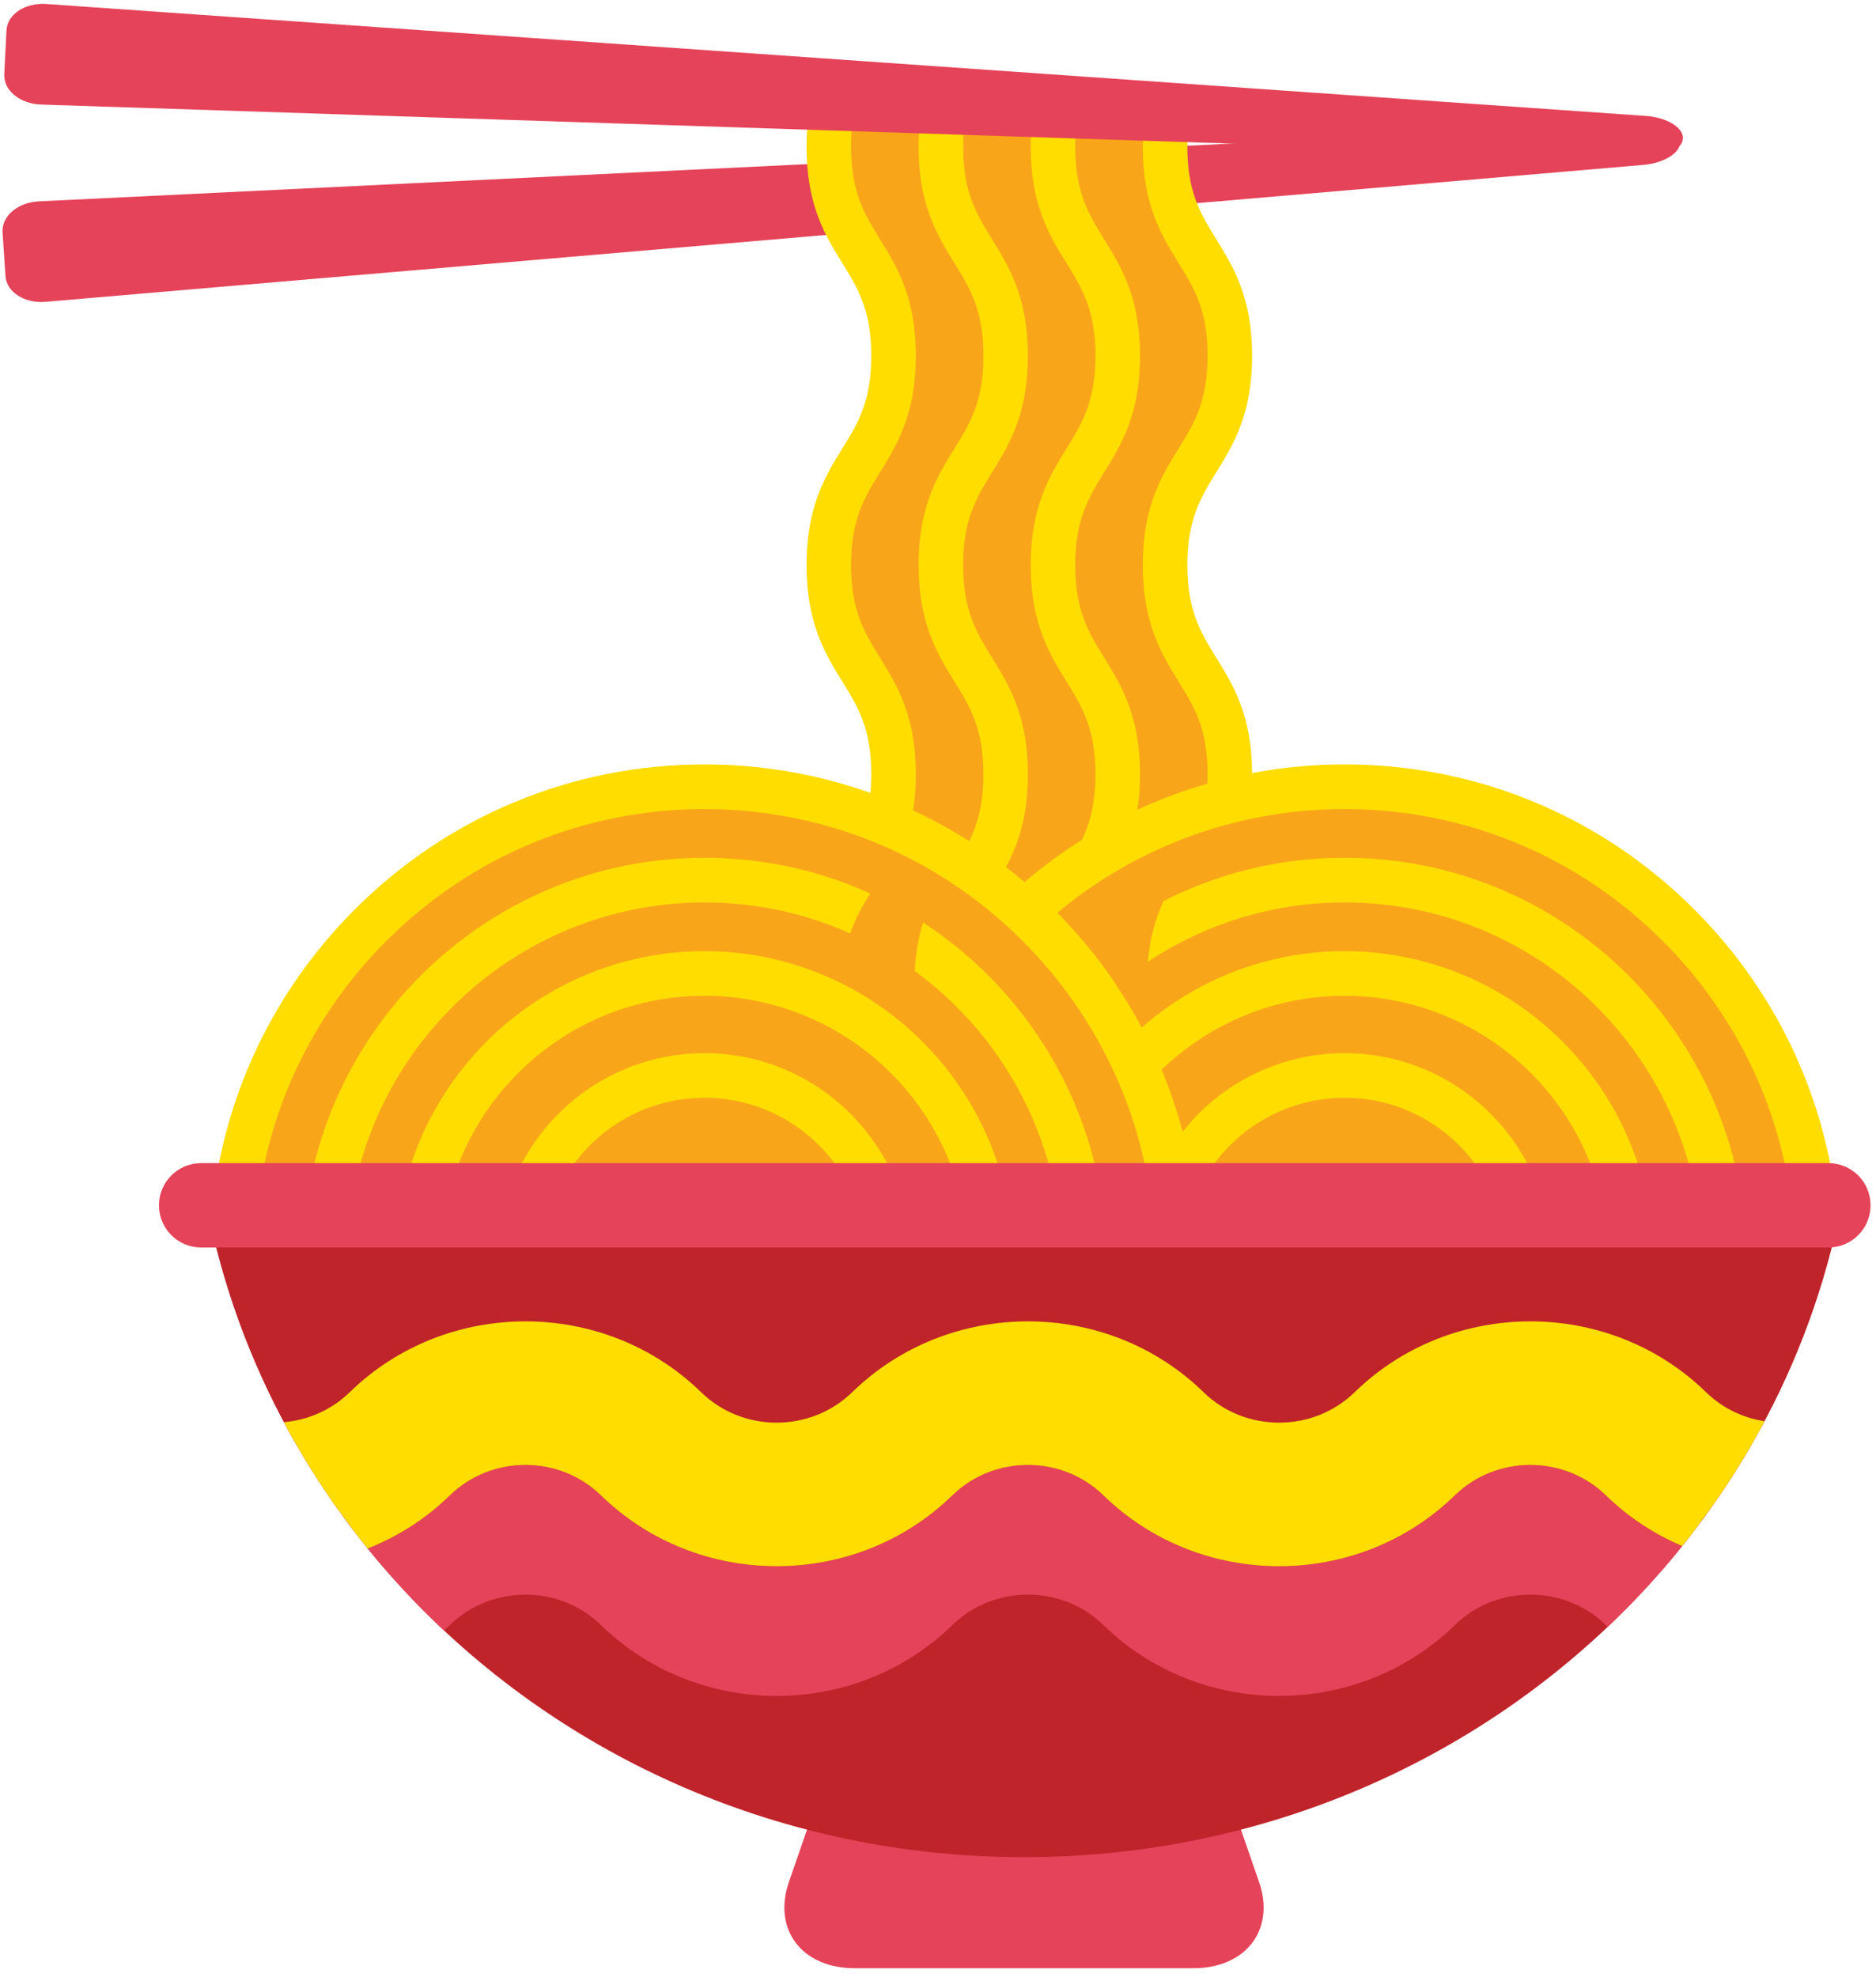 <?xml version="1.0" encoding="UTF-8"?>
<svg width="112px" height="118px" viewBox="0 0 112 118" version="1.1" xmlns="http://www.w3.org/2000/svg" xmlns:xlink="http://www.w3.org/1999/xlink">
    <!-- Generator: Sketch 51.3 (57544) - http://www.bohemiancoding.com/sketch -->
    <title>SL_SatisfyanyCraving</title>
    <desc>Created with Sketch.</desc>
    <defs></defs>
    <g id="Page-1" stroke="none" stroke-width="1" fill="none" fill-rule="evenodd">
        <g id="SL_valueprop_illos" transform="translate(-193, -770)">
            <g id="Group-6-Copy-4" transform="translate(95, 768)">
                <g id="Group-18" transform="translate(0, 2)">
                    <g id="SL_SatisfyanyCraving" transform="translate(98, 0)">
                        <g id="Group-37">
                            <g id="Group-36">
                                <path d="M100.3,8.462 C100.344,9.117 99.36,9.735 98.102,9.843 L2.72,18.016 C1.462,18.123 0.39,17.434 0.327,16.475 L0.153,13.865 C0.089,12.906 1.059,12.079 2.32,12.018 L97.938,7.387 C99.199,7.326 100.256,7.807 100.3,8.462" id="Fill-2" fill="#E54359"></path>
                                <path d="M69.337,7.259 C69.337,7.259 69.473,12.699 71.236,15.013 C73,17.325 75.172,19.774 73,23.447 C70.83,27.12 68.115,33.377 70.015,36.914 C71.915,40.451 74.765,42.084 73.272,46.165 C71.779,50.246 58.888,54.734 57.123,55.006 C55.359,55.279 52.917,47.66 52.646,46.572 C52.374,45.484 50.474,37.186 49.796,34.873 C49.117,32.561 50.474,29.024 51.56,26.848 C52.646,24.67 54.409,20.998 53.325,18.414 C52.238,15.828 50.61,12.564 50.203,10.387 C49.796,8.211 48.846,6.987 49.524,6.714 C50.203,6.442 69.337,7.259 69.337,7.259" id="Fill-4" fill="#F9A51A"></path>
                                <path d="M52.542,39.267 C53.544,40.882 54.677,42.709 54.677,46.213 C54.677,46.93 54.629,47.574 54.543,48.165 C54.401,49.182 54.144,50.031 53.834,50.769 C53.266,50.505 52.687,50.26 52.102,50.042 C51.859,49.948 51.615,49.861 51.369,49.776 C51.676,49.053 51.897,48.23 51.98,47.165 C52.002,46.867 52.015,46.55 52.015,46.213 C52.015,43.47 51.212,42.174 50.283,40.673 C49.282,39.058 48.153,37.228 48.153,33.727 C48.153,30.226 49.282,28.393 50.283,26.778 C51.212,25.279 52.015,23.981 52.015,21.239 C52.015,18.496 51.212,17.201 50.283,15.699 C49.846,14.989 49.38,14.241 48.995,13.326 C48.654,12.508 48.376,11.555 48.242,10.381 C48.183,9.881 48.153,9.34 48.153,8.751 C48.153,8.363 48.165,7.997 48.193,7.65 C48.278,6.49 48.5,5.536 48.79,4.713 L49.403,4.772 L51.55,4.982 C51.197,5.758 50.934,6.64 50.844,7.814 C50.823,8.108 50.811,8.418 50.811,8.751 C50.811,9.34 50.847,9.861 50.914,10.33 C51.081,11.503 51.436,12.365 51.876,13.168 C52.082,13.548 52.309,13.913 52.542,14.292 C53.544,15.908 54.677,17.738 54.677,21.239 C54.677,24.74 53.544,26.569 52.542,28.184 C51.615,29.689 50.811,30.984 50.811,33.727 C50.811,36.466 51.615,37.762 52.542,39.267" id="Fill-6" fill="#FFDD00"></path>
                                <path d="M59.235,39.267 C60.233,40.882 61.368,42.709 61.368,46.213 C61.368,48.672 60.81,50.305 60.131,51.62 C59.841,52.178 59.533,52.679 59.235,53.159 C59.073,53.421 58.915,53.677 58.767,53.932 C58.219,53.504 57.654,53.099 57.076,52.715 C56.91,52.606 56.746,52.5 56.58,52.395 C56.712,52.175 56.843,51.961 56.975,51.752 C57.32,51.197 57.644,50.671 57.92,50.09 C58.389,49.097 58.71,47.941 58.71,46.213 C58.71,43.47 57.908,42.174 56.975,40.673 C55.977,39.058 54.842,37.228 54.842,33.727 C54.842,30.226 55.977,28.393 56.975,26.778 C57.908,25.279 58.71,23.981 58.71,21.239 C58.71,18.496 57.908,17.201 56.975,15.699 C56.48,14.899 55.956,14.048 55.546,12.97 C55.258,12.2 55.031,11.315 54.915,10.251 C54.867,9.788 54.842,9.29 54.842,8.754 C54.842,8.515 54.846,8.288 54.857,8.067 C54.903,7.015 55.058,6.125 55.282,5.347 L57.987,5.61 C57.729,6.331 57.556,7.166 57.512,8.232 C57.505,8.4 57.503,8.572 57.503,8.754 C57.503,9.285 57.534,9.763 57.587,10.198 C57.723,11.266 58.012,12.08 58.382,12.814 C58.635,13.326 58.929,13.798 59.235,14.292 C60.233,15.908 61.368,17.738 61.368,21.239 C61.368,24.74 60.233,26.569 59.235,28.184 C58.306,29.689 57.503,30.984 57.503,33.727 C57.503,36.466 58.306,37.762 59.235,39.267" id="Fill-8" fill="#FFDD00"></path>
                                <path d="M65.447,69.856 C65.531,70.226 65.608,70.598 65.675,70.971 L65.398,70.971 C65.394,70.668 65.379,70.382 65.355,70.113 C65.207,68.464 64.716,67.404 64.109,66.377 C63.966,66.134 63.819,65.893 63.666,65.648 C63.262,64.994 62.835,64.304 62.469,63.481 C62.23,62.941 62.017,62.344 61.857,61.665 C62.172,62.121 62.469,62.589 62.75,63.066 C63.226,63.878 63.659,64.721 64.037,65.584 L64.15,65.848 C64.187,65.935 64.223,66.022 64.258,66.109 C64.759,67.329 65.156,68.58 65.447,69.856" id="Fill-10" fill="#FFDD00"></path>
                                <path d="M65.927,39.267 C66.926,40.882 68.061,42.709 68.061,46.213 C68.061,46.997 68.006,47.695 67.904,48.33 C67.66,49.89 67.157,51.038 66.607,52.023 C65.393,52.743 64.231,53.563 63.13,54.482 C63.207,54.559 63.283,54.637 63.358,54.717 C63.555,54.921 63.75,55.126 63.935,55.336 C64.142,55.561 64.339,55.785 64.532,56.014 C64.416,56.414 64.327,56.859 64.27,57.348 C64.221,57.759 64.193,58.205 64.193,58.7 C64.193,59.191 64.221,59.631 64.267,60.038 C64.231,59.985 64.193,59.932 64.157,59.877 C63.824,59.397 63.472,58.925 63.106,58.466 C62.651,57.89 62.167,57.336 61.661,56.797 C61.711,56.42 61.778,56.063 61.857,55.731 C61.871,55.676 61.884,55.625 61.897,55.573 L61.899,55.571 C62.06,54.931 62.268,54.366 62.499,53.855 C62.857,53.06 63.273,52.391 63.667,51.752 C64,51.21 64.321,50.697 64.591,50.132 C65.072,49.131 65.399,47.967 65.399,46.213 C65.399,43.47 64.597,42.174 63.667,40.673 C62.669,39.058 61.534,37.228 61.534,33.727 C61.534,30.226 62.669,28.393 63.667,26.778 C64.597,25.279 65.399,23.981 65.399,21.239 C65.399,18.496 64.597,17.201 63.667,15.699 C63.119,14.814 62.533,13.865 62.113,12.611 C61.871,11.896 61.689,11.081 61.598,10.121 C61.557,9.696 61.534,9.241 61.534,8.754 C61.534,8.663 61.534,8.572 61.535,8.485 C61.551,7.536 61.652,6.712 61.811,5.985 L64.483,6.246 C64.306,6.916 64.201,7.695 64.193,8.65 L64.193,8.754 C64.193,9.233 64.219,9.67 64.262,10.069 C64.372,11.029 64.605,11.785 64.905,12.459 C65.196,13.111 65.551,13.684 65.927,14.292 C66.926,15.908 68.061,17.738 68.061,21.239 C68.061,24.74 66.926,26.569 65.927,28.184 C64.998,29.689 64.193,30.984 64.193,33.727 C64.193,36.466 64.998,37.762 65.927,39.267" id="Fill-12" fill="#FFDD00"></path>
                                <path d="M72.942,39.792 C73.837,41.271 74.73,43.039 74.752,46.097 L74.752,46.213 C74.752,47.224 74.658,48.096 74.502,48.862 C74.176,48.929 73.853,49.002 73.534,49.082 C72.842,49.253 72.157,49.452 71.484,49.678 C71.811,48.877 72.035,47.949 72.082,46.707 C72.09,46.547 72.092,46.383 72.092,46.213 C72.092,43.47 71.288,42.174 70.36,40.673 C69.358,39.058 68.225,37.228 68.225,33.727 C68.225,30.226 69.358,28.393 70.36,26.778 C71.288,25.279 72.092,23.981 72.092,21.239 C72.092,18.496 71.288,17.201 70.36,15.699 C69.761,14.731 69.113,13.69 68.692,12.254 C68.496,11.594 68.349,10.848 68.276,9.992 C68.246,9.649 68.231,9.285 68.225,8.902 L68.225,8.754 C68.225,7.966 68.282,7.262 68.383,6.627 L70.594,6.844 L71.036,6.886 C70.941,7.43 70.888,8.043 70.888,8.754 C70.888,8.861 70.888,8.968 70.892,9.071 C70.897,9.38 70.916,9.67 70.944,9.941 C71.028,10.794 71.209,11.488 71.45,12.105 C71.763,12.907 72.177,13.578 72.619,14.292 C73.62,15.908 74.752,17.738 74.752,21.239 C74.752,24.74 73.62,26.569 72.619,28.184 C71.69,29.689 70.888,30.984 70.888,33.727 C70.888,35.427 71.196,36.573 71.651,37.553 C71.932,38.155 72.267,38.696 72.619,39.267 C72.727,39.44 72.835,39.614 72.942,39.792" id="Fill-14" fill="#FFDD00"></path>
                                <path d="M100.474,8.266 C100.439,8.922 99.39,9.42 98.128,9.378 L2.449,6.241 C1.187,6.2 0.206,5.389 0.255,4.429 L0.387,1.816 C0.436,0.856 1.497,0.151 2.756,0.238 L98.254,6.92 C99.513,7.008 100.506,7.61 100.474,8.266" id="Fill-16" fill="#E54359"></path>
                                <path d="M76.979,72.549 C87.444,72.954 97.805,73.439 108.289,73.156 C108.543,73.15 108.797,73.14 109.051,73.134 C107.446,58.577 95.142,47.252 80.193,47.252 C65.353,47.252 53.122,58.412 51.374,72.816 C59.909,72.625 68.447,72.218 76.979,72.549" id="Fill-18" fill="#F9A51A"></path>
                                <path d="M65.07,56.658 C65.517,57.211 65.941,57.777 66.343,58.353 C66.446,58.503 66.55,58.653 66.649,58.807 C67.246,58.307 67.872,57.842 68.524,57.41 C68.525,57.386 68.529,57.362 68.531,57.338 C68.536,57.272 68.543,57.209 68.548,57.146 C68.55,57.117 68.556,57.088 68.56,57.059 C68.56,57.047 68.562,57.032 68.565,57.02 C68.579,56.886 68.599,56.756 68.618,56.627 C68.639,56.489 68.661,56.353 68.688,56.218 C68.709,56.097 68.736,55.979 68.761,55.863 C68.8,55.695 68.839,55.535 68.882,55.379 C68.901,55.31 68.92,55.242 68.939,55.177 C68.957,55.116 68.976,55.055 68.995,54.997 C69.024,54.905 69.053,54.816 69.084,54.729 C69.109,54.658 69.133,54.588 69.16,54.521 C69.189,54.438 69.221,54.358 69.254,54.278 C69.273,54.224 69.295,54.171 69.319,54.12 C69.343,54.054 69.373,53.989 69.402,53.925 C69.423,53.877 69.446,53.829 69.467,53.78 C67.892,54.578 66.419,55.548 65.07,56.658 M65.07,56.658 C65.517,57.211 65.941,57.777 66.343,58.353 C66.446,58.503 66.55,58.653 66.649,58.807 C67.246,58.307 67.872,57.842 68.524,57.41 C68.525,57.386 68.529,57.362 68.531,57.338 C68.536,57.272 68.543,57.209 68.548,57.146 C68.55,57.117 68.556,57.088 68.56,57.059 C68.56,57.047 68.562,57.032 68.565,57.02 C68.579,56.886 68.599,56.756 68.618,56.627 C68.639,56.489 68.661,56.353 68.688,56.218 C68.709,56.097 68.736,55.979 68.761,55.863 C68.8,55.695 68.839,55.535 68.882,55.379 C68.901,55.31 68.92,55.242 68.939,55.177 C68.957,55.116 68.976,55.055 68.995,54.997 C69.024,54.905 69.053,54.816 69.084,54.729 C69.109,54.658 69.133,54.588 69.16,54.521 C69.189,54.438 69.221,54.358 69.254,54.278 C69.273,54.224 69.295,54.171 69.319,54.12 C69.343,54.054 69.373,53.989 69.402,53.925 C69.423,53.877 69.446,53.829 69.467,53.78 C67.892,54.578 66.419,55.548 65.07,56.658 M109.32,69.742 L109.299,69.616 C108.689,66.437 107.572,63.404 105.978,60.601 C105.543,59.842 105.066,59.085 104.558,58.353 C103.672,57.078 102.673,55.855 101.575,54.716 C101.442,54.578 101.309,54.44 101.173,54.304 C99.745,52.872 98.177,51.588 96.519,50.491 C91.71,47.308 86.093,45.626 80.276,45.626 C78.486,45.626 76.721,45.785 74.993,46.097 C74.091,46.258 73.201,46.46 72.323,46.707 C70.807,47.127 69.331,47.671 67.905,48.329 C66.764,48.855 65.657,49.457 64.59,50.131 C63.397,50.88 62.253,51.721 61.166,52.65 C60.553,53.175 59.953,53.725 59.376,54.304 C59.317,54.363 59.26,54.421 59.201,54.481 C59.85,55.017 60.477,55.589 61.074,56.191 L61.166,56.282 L61.258,56.191 C61.467,55.979 61.681,55.773 61.896,55.574 L61.899,55.572 C62.3,55.19 62.712,54.83 63.13,54.481 C64.23,53.564 65.393,52.743 66.608,52.022 C68.232,51.059 69.943,50.274 71.726,49.677 C72.71,49.348 73.719,49.075 74.743,48.863 C76.542,48.485 78.395,48.293 80.276,48.293 C85.571,48.293 90.681,49.823 95.049,52.716 C96.562,53.715 97.988,54.884 99.29,56.191 C99.417,56.316 99.544,56.447 99.665,56.571 C100.656,57.603 101.569,58.717 102.374,59.878 C102.839,60.545 103.274,61.234 103.666,61.926 C105.095,64.435 106.104,67.15 106.66,69.995 L106.683,70.12 C106.737,70.402 106.788,70.685 106.832,70.971 L109.523,70.971 C109.465,70.559 109.397,70.149 109.32,69.742 M65.07,56.658 C65.517,57.211 65.941,57.777 66.343,58.353 C66.446,58.503 66.55,58.653 66.649,58.807 C67.246,58.307 67.872,57.842 68.524,57.41 C68.525,57.386 68.529,57.362 68.531,57.338 C68.536,57.272 68.543,57.209 68.548,57.146 C68.55,57.117 68.556,57.088 68.56,57.059 C68.56,57.047 68.562,57.032 68.565,57.02 C68.579,56.886 68.599,56.756 68.618,56.627 C68.639,56.489 68.661,56.353 68.688,56.218 C68.709,56.097 68.736,55.979 68.761,55.863 C68.8,55.695 68.839,55.535 68.882,55.379 C68.901,55.31 68.92,55.242 68.939,55.177 C68.957,55.116 68.976,55.055 68.995,54.997 C69.024,54.905 69.053,54.816 69.084,54.729 C69.109,54.658 69.133,54.588 69.16,54.521 C69.189,54.438 69.221,54.358 69.254,54.278 C69.273,54.224 69.295,54.171 69.319,54.12 C69.343,54.054 69.373,53.989 69.402,53.925 C69.423,53.877 69.446,53.829 69.467,53.78 C67.892,54.578 66.419,55.548 65.07,56.658 M65.07,56.658 C65.517,57.211 65.941,57.777 66.343,58.353 C66.446,58.503 66.55,58.653 66.649,58.807 C67.246,58.307 67.872,57.842 68.524,57.41 C68.525,57.386 68.529,57.362 68.531,57.338 C68.536,57.272 68.543,57.209 68.548,57.146 C68.55,57.117 68.556,57.088 68.56,57.059 C68.56,57.047 68.562,57.032 68.565,57.02 C68.579,56.886 68.599,56.756 68.618,56.627 C68.639,56.489 68.661,56.353 68.688,56.218 C68.709,56.097 68.736,55.979 68.761,55.863 C68.8,55.695 68.839,55.535 68.882,55.379 C68.901,55.31 68.92,55.242 68.939,55.177 C68.957,55.116 68.976,55.055 68.995,54.997 C69.024,54.905 69.053,54.816 69.084,54.729 C69.109,54.658 69.133,54.588 69.16,54.521 C69.189,54.438 69.221,54.358 69.254,54.278 C69.273,54.224 69.295,54.171 69.319,54.12 C69.343,54.054 69.373,53.989 69.402,53.925 C69.423,53.877 69.446,53.829 69.467,53.78 C67.892,54.578 66.419,55.548 65.07,56.658 M65.07,56.658 C65.517,57.211 65.941,57.777 66.343,58.353 C66.446,58.503 66.55,58.653 66.649,58.807 C67.246,58.307 67.872,57.842 68.524,57.41 C68.525,57.386 68.529,57.362 68.531,57.338 C68.536,57.272 68.543,57.209 68.55,57.146 C68.553,57.117 68.556,57.088 68.56,57.059 C68.56,57.047 68.562,57.032 68.565,57.02 C68.579,56.886 68.599,56.756 68.618,56.627 C68.639,56.489 68.661,56.353 68.688,56.218 C68.709,56.097 68.736,55.979 68.761,55.863 C68.8,55.695 68.839,55.535 68.882,55.379 C68.901,55.31 68.92,55.242 68.939,55.177 C68.957,55.116 68.976,55.055 68.995,54.997 C69.024,54.905 69.053,54.816 69.084,54.729 C69.109,54.658 69.133,54.588 69.16,54.521 C69.189,54.438 69.221,54.358 69.254,54.278 C69.273,54.224 69.295,54.171 69.319,54.12 C69.343,54.054 69.373,53.989 69.402,53.925 C69.423,53.877 69.446,53.829 69.467,53.78 C67.892,54.578 66.419,55.548 65.07,56.658 M57.421,56.772 C57.373,56.729 57.323,56.687 57.272,56.646 C56.708,57.342 56.181,58.059 55.687,58.798 C56.283,59.293 56.845,59.818 57.377,60.373 C57.472,60.467 57.563,60.563 57.651,60.657 C58.141,59.901 58.668,59.165 59.236,58.454 C58.66,57.863 58.055,57.303 57.421,56.772 M51.725,67.545 C51.585,68.074 51.46,68.605 51.348,69.143 C51.223,69.746 51.116,70.358 51.027,70.971 L53.654,70.971 C53.194,69.723 52.541,68.568 51.725,67.545 M55.051,62.152 C54.769,61.869 54.476,61.596 54.17,61.33 C53.734,62.152 53.337,62.994 52.981,63.852 C53.714,64.556 54.371,65.324 54.947,66.143 C55.202,65.428 55.486,64.728 55.8,64.039 C55.91,63.801 56.022,63.567 56.138,63.331 C55.793,62.923 55.431,62.532 55.051,62.152 M61.857,61.665 L61.855,61.663 C61.637,61.34 61.407,61.025 61.171,60.713 C60.601,61.463 60.07,62.25 59.592,63.067 C60.183,63.918 60.711,64.811 61.169,65.737 C61.558,64.956 61.991,64.202 62.469,63.482 C62.561,63.341 62.656,63.202 62.751,63.067 C62.469,62.589 62.172,62.121 61.857,61.665 M58.077,66.111 C57.922,66.485 57.779,66.863 57.643,67.247 C57.344,68.095 57.09,68.966 56.887,69.856 C57.02,70.224 57.139,70.595 57.245,70.971 L59.366,70.971 C59.451,70.559 59.546,70.149 59.653,69.744 C59.263,68.481 58.733,67.264 58.077,66.111 M102.366,65.847 L102.253,65.584 C101.453,63.76 100.424,62.034 99.196,60.46 C97.744,58.593 96.03,56.954 94.099,55.589 C90.04,52.716 85.262,51.198 80.276,51.198 C77.903,51.198 75.61,51.544 73.447,52.189 C72.063,52.602 70.731,53.138 69.467,53.78 C67.892,54.578 66.419,55.548 65.07,56.658 C64.796,56.881 64.53,57.111 64.269,57.35 C63.868,57.709 63.481,58.079 63.106,58.465 C63.473,58.925 63.823,59.398 64.158,59.878 C64.195,59.932 64.23,59.986 64.267,60.039 C64.412,60.245 64.55,60.455 64.685,60.669 C65.3,60.007 65.954,59.386 66.649,58.807 C67.246,58.307 67.872,57.842 68.524,57.41 C69.482,56.775 70.496,56.212 71.552,55.737 C74.218,54.535 77.171,53.865 80.276,53.865 C84.707,53.865 88.957,55.215 92.564,57.767 C94.281,58.983 95.806,60.441 97.098,62.1 C98.155,63.457 99.045,64.936 99.747,66.5 L99.817,66.66 C100.429,68.055 100.883,69.495 101.183,70.971 L103.89,70.971 C103.579,69.216 103.067,67.504 102.366,65.847 M64.258,66.109 C64.206,66.197 64.158,66.286 64.109,66.377 C63.524,67.439 63.042,68.564 62.678,69.739 C62.789,70.147 62.883,70.557 62.967,70.971 L65.087,70.971 C65.17,70.679 65.255,70.394 65.355,70.113 C65.384,70.026 65.416,69.94 65.447,69.856 C65.156,68.581 64.76,67.329 64.258,66.109 M92.193,61.16 C88.866,58.328 84.636,56.77 80.276,56.77 C76.953,56.77 73.835,57.655 71.139,59.201 C70.258,59.709 69.423,60.283 68.642,60.923 C68.477,61.056 68.318,61.193 68.161,61.33 C67.456,61.949 66.801,62.618 66.196,63.333 C66.647,64.248 67.047,65.186 67.387,66.143 C67.967,65.316 68.628,64.548 69.353,63.85 L69.353,63.847 C69.405,63.798 69.455,63.75 69.505,63.704 C70.176,63.075 70.901,62.505 71.672,62.003 C74.15,60.381 77.105,59.437 80.276,59.437 C84.003,59.437 87.624,60.771 90.471,63.193 C92.899,65.261 94.619,67.976 95.461,70.971 L98.209,70.971 C97.309,67.183 95.224,63.741 92.193,61.16 M80.276,62.859 C77.703,62.859 75.308,63.651 73.327,65.007 C72.578,65.517 71.889,66.111 71.27,66.774 C71.037,67.021 70.817,67.279 70.606,67.545 C69.794,68.568 69.138,69.723 68.68,70.971 L71.571,70.971 C71.772,70.562 71.999,70.168 72.254,69.792 C72.858,68.903 73.603,68.117 74.461,67.472 C76.082,66.251 78.095,65.525 80.276,65.525 C84.091,65.525 87.4,67.75 88.979,70.971 L91.869,70.971 C90.131,66.24 85.59,62.859 80.276,62.859" id="Fill-20" fill="#FFDD00"></path>
                                <path d="M39.253,72.549 C49.719,72.954 60.079,73.439 70.564,73.156 C70.817,73.15 71.072,73.14 71.325,73.134 C69.721,58.577 57.415,47.252 42.468,47.252 C27.627,47.252 15.396,58.412 13.649,72.816 C22.184,72.625 30.722,72.218 39.253,72.549" id="Fill-22" fill="#F9A51A"></path>
                                <path d="M71.104,69.742 L71.083,69.615 C70.949,68.918 70.789,68.229 70.605,67.545 C70.272,66.284 69.852,65.05 69.353,63.85 L69.353,63.847 C68.995,62.992 68.599,62.15 68.162,61.33 C68.032,61.087 67.899,60.844 67.762,60.601 C67.416,59.997 67.043,59.396 66.649,58.807 C66.55,58.653 66.446,58.503 66.342,58.353 C65.942,57.777 65.518,57.211 65.07,56.658 C64.895,56.44 64.716,56.227 64.533,56.013 C64.158,55.57 63.765,55.138 63.359,54.716 C63.284,54.635 63.208,54.559 63.131,54.481 C63.072,54.421 63.013,54.363 62.956,54.303 C62.806,54.154 62.653,54.004 62.497,53.856 C62.065,53.439 61.62,53.036 61.166,52.65 C60.75,52.294 60.324,51.95 59.888,51.62 C59.371,51.224 58.841,50.846 58.302,50.491 C58.096,50.354 57.889,50.221 57.678,50.089 C56.514,49.36 55.305,48.717 54.06,48.164 C53.22,47.788 52.364,47.457 51.495,47.163 C48.482,46.15 45.304,45.627 42.061,45.627 C34.165,45.627 26.742,48.709 21.159,54.303 C16.598,58.877 13.711,64.682 12.811,70.971 L15.502,70.971 C16.381,65.397 18.983,60.259 23.042,56.19 C28.12,51.098 34.874,48.293 42.061,48.293 C45.098,48.293 48.076,48.797 50.887,49.775 C51.723,50.063 52.546,50.396 53.351,50.768 C54.377,51.245 55.376,51.787 56.337,52.395 C56.505,52.5 56.669,52.606 56.834,52.716 C57.412,53.1 57.975,53.504 58.525,53.933 C58.755,54.11 58.979,54.295 59.201,54.481 C59.851,55.017 60.476,55.589 61.074,56.19 L61.166,56.282 C61.262,56.379 61.357,56.476 61.45,56.571 C61.521,56.646 61.592,56.721 61.66,56.797 C62.167,57.335 62.652,57.89 63.106,58.465 C63.473,58.925 63.824,59.398 64.158,59.878 C64.195,59.932 64.23,59.986 64.266,60.04 C64.412,60.245 64.55,60.455 64.685,60.669 C64.955,61.084 65.21,61.502 65.449,61.926 C65.713,62.387 65.962,62.856 66.196,63.333 C66.647,64.248 67.046,65.187 67.387,66.143 C67.833,67.393 68.187,68.68 68.445,69.994 L68.468,70.12 C68.522,70.402 68.572,70.685 68.616,70.971 L71.307,70.971 C71.249,70.559 71.181,70.149 71.104,69.742 M51.952,53.332 C51.484,54.093 51.055,54.812 50.759,55.717 C52.011,56.278 53.211,56.961 54.348,57.767 C54.437,57.83 54.526,57.894 54.617,57.963 C54.672,56.826 54.852,55.879 55.108,55.063 C54.093,54.404 53.042,53.824 51.952,53.332 M65.447,69.856 C65.156,68.581 64.76,67.329 64.258,66.109 C64.223,66.022 64.188,65.935 64.152,65.848 L64.037,65.583 C63.66,64.721 63.227,63.879 62.751,63.067 C62.469,62.589 62.172,62.121 61.857,61.665 L61.855,61.663 C61.637,61.34 61.407,61.025 61.171,60.713 C61.107,60.628 61.045,60.542 60.98,60.46 C60.434,59.759 59.852,59.09 59.236,58.453 C58.66,57.863 58.055,57.303 57.421,56.772 C57.373,56.729 57.323,56.687 57.272,56.646 C56.821,56.28 56.36,55.925 55.883,55.589 C55.626,55.407 55.369,55.232 55.108,55.063 C54.093,54.404 53.042,53.824 51.952,53.332 C51.133,52.955 50.291,52.629 49.433,52.352 C47.075,51.59 44.593,51.198 42.061,51.198 C30.285,51.198 20.464,59.743 18.442,70.971 L21.15,70.971 C23.136,61.221 31.759,53.865 42.061,53.865 C44.187,53.865 46.271,54.176 48.264,54.784 C49.114,55.04 49.947,55.351 50.759,55.717 C52.011,56.278 53.211,56.961 54.348,57.767 C54.437,57.83 54.526,57.894 54.617,57.963 C54.984,58.229 55.341,58.508 55.687,58.798 C56.283,59.293 56.845,59.818 57.378,60.373 C57.473,60.467 57.563,60.563 57.651,60.657 C58.082,61.118 58.494,61.6 58.882,62.1 C59.13,62.414 59.366,62.737 59.592,63.067 C60.183,63.918 60.711,64.811 61.168,65.737 C61.296,65.988 61.415,66.243 61.531,66.5 L61.601,66.66 C62.041,67.663 62.402,68.693 62.677,69.74 C62.789,70.147 62.883,70.558 62.968,70.971 L65.675,70.971 C65.609,70.598 65.532,70.226 65.447,69.856 M59.653,69.744 C59.262,68.481 58.734,67.264 58.077,66.112 C57.521,65.133 56.873,64.202 56.138,63.331 C55.793,62.923 55.431,62.532 55.051,62.153 C54.768,61.87 54.476,61.595 54.17,61.33 C54.109,61.272 54.043,61.216 53.977,61.16 C52.854,60.206 51.627,59.393 50.328,58.738 C49.482,58.311 48.602,57.951 47.703,57.66 C45.892,57.075 43.988,56.77 42.061,56.77 C33.362,56.77 26.053,62.839 24.123,70.971 L26.871,70.971 C28.738,64.323 34.84,59.437 42.061,59.437 C44.029,59.437 45.969,59.811 47.781,60.518 C48.893,60.952 49.955,61.513 50.946,62.191 C51.399,62.502 51.836,62.834 52.255,63.193 C52.504,63.405 52.746,63.625 52.98,63.852 C53.713,64.555 54.371,65.324 54.947,66.143 C55.757,67.293 56.408,68.541 56.886,69.856 C57.021,70.224 57.139,70.594 57.245,70.971 L59.992,70.971 C59.893,70.558 59.783,70.149 59.653,69.744 M51.725,67.545 C51.142,66.809 50.475,66.136 49.739,65.55 C47.63,63.866 44.961,62.858 42.061,62.858 C36.744,62.858 32.202,66.24 30.465,70.971 L33.356,70.971 C34.931,67.749 38.241,65.526 42.061,65.526 C45.875,65.526 49.184,67.749 50.763,70.971 L53.653,70.971 C53.194,69.723 52.541,68.568 51.725,67.545" id="Fill-24" fill="#FFDD00"></path>
                                <path d="M73.382,107.17 C73.382,107.17 74.181,109.477 75.166,112.325 C76.152,115.172 74.393,117.48 71.237,117.48 L51.032,117.48 C47.876,117.48 46.116,115.172 47.102,112.325 L48.886,107.17 L73.382,107.17 Z" id="Fill-26" fill="#E54359"></path>
                                <path d="M109.913,71.994 C108.979,76.758 107.311,81.275 105.022,85.427 C104.851,85.739 104.675,86.047 104.499,86.355 C104.091,87.057 103.665,87.748 103.224,88.426 C103.038,88.713 102.848,89.001 102.65,89.286 C102.633,89.309 102.617,89.332 102.602,89.355 C102.517,89.479 102.43,89.605 102.342,89.727 C101.938,90.311 101.514,90.885 101.083,91.451 C100.752,91.884 100.413,92.308 100.068,92.727 C99.586,93.313 99.088,93.888 98.576,94.451 C98.29,94.769 97.995,95.085 97.696,95.397 C88.622,104.897 75.6,110.851 61.135,110.851 C46.667,110.851 33.644,104.897 24.568,95.401 L24.552,95.382 C24.258,95.074 23.969,94.763 23.687,94.451 C23.173,93.888 22.678,93.313 22.195,92.727 L22.189,92.719 C21.845,92.303 21.508,91.88 21.18,91.451 C20.746,90.891 20.331,90.318 19.924,89.74 L19.916,89.727 C19.829,89.605 19.744,89.479 19.662,89.355 C19.648,89.334 19.632,89.313 19.619,89.291 L19.614,89.286 C19.418,89.001 19.228,88.713 19.04,88.426 C18.596,87.748 18.171,87.057 17.765,86.355 C17.589,86.059 17.417,85.755 17.253,85.453 L17.238,85.427 C14.952,81.275 13.285,76.758 12.353,71.994 L109.913,71.994 Z" id="Fill-28" fill="#BF242A"></path>
                                <path d="M111.675,71.944 C111.675,73.333 110.551,74.46 109.165,74.46 L12.003,74.46 C10.615,74.46 9.491,73.333 9.491,71.944 C9.491,70.553 10.615,69.426 12.003,69.426 L109.165,69.426 C110.551,69.426 111.675,70.553 111.675,71.944" id="Fill-30" fill="#E54359"></path>
                                <path d="M97.696,95.397 C97.995,95.085 98.29,94.768 98.577,94.451 C99.088,93.888 99.586,93.313 100.068,92.727 C100.19,92.579 100.306,92.426 100.426,92.277 C98.773,91.576 97.225,90.571 95.876,89.257 C93.388,86.831 89.341,86.831 86.853,89.257 C83.962,92.075 80.164,93.484 76.365,93.484 C72.567,93.484 68.77,92.075 65.878,89.257 C63.391,86.831 59.343,86.831 56.855,89.257 C51.072,94.894 41.664,94.894 35.88,89.257 C33.393,86.831 29.345,86.831 26.857,89.257 C25.412,90.665 23.74,91.721 21.956,92.426 C22.035,92.522 22.11,92.623 22.19,92.719 L22.195,92.727 C22.678,93.313 23.173,93.888 23.687,94.451 C23.969,94.763 24.259,95.074 24.552,95.382 L24.568,95.401 C25.196,96.058 25.845,96.698 26.51,97.319 C26.626,97.213 26.743,97.109 26.857,96.998 C29.345,94.573 33.393,94.573 35.88,96.998 C41.664,102.637 51.072,102.637 56.855,96.998 C59.343,94.573 63.391,94.573 65.878,96.998 C68.77,99.818 72.567,101.227 76.365,101.227 C80.164,101.227 83.962,99.818 86.853,96.998 C89.341,94.573 93.388,94.573 95.876,96.998 C95.912,97.034 95.949,97.066 95.986,97.101 C96.571,96.546 97.141,95.979 97.696,95.397" id="Fill-32" fill="#E54359"></path>
                                <path d="M101.852,83.097 C96.069,77.46 86.66,77.46 80.877,83.097 C78.389,85.522 74.342,85.522 71.854,83.097 C66.071,77.46 56.662,77.46 50.879,83.097 C48.391,85.522 44.344,85.522 41.856,83.097 C36.073,77.46 26.664,77.46 20.881,83.097 C19.787,84.165 18.388,84.762 16.955,84.889 C17.05,85.068 17.14,85.25 17.238,85.427 L17.253,85.453 C17.418,85.755 17.589,86.058 17.764,86.355 C18.172,87.057 18.596,87.748 19.04,88.427 C19.228,88.713 19.418,89.002 19.613,89.286 L19.619,89.291 C19.632,89.313 19.648,89.334 19.661,89.355 C19.744,89.48 19.829,89.605 19.916,89.727 L19.924,89.74 C20.205,90.138 20.498,90.529 20.791,90.919 C20.921,91.096 21.046,91.277 21.18,91.451 C21.434,91.782 21.695,92.104 21.956,92.426 C23.741,91.722 25.412,90.665 26.857,89.257 C29.345,86.832 33.392,86.832 35.88,89.257 C41.663,94.894 51.072,94.894 56.855,89.257 C59.343,86.832 63.39,86.832 65.878,89.257 C68.77,92.075 72.567,93.485 76.365,93.485 C80.164,93.485 83.961,92.075 86.853,89.257 C89.341,86.832 93.388,86.832 95.876,89.257 C97.225,90.571 98.773,91.576 100.426,92.277 C100.646,92.003 100.867,91.731 101.083,91.451 C101.281,91.192 101.466,90.924 101.659,90.661 C101.887,90.35 102.123,90.043 102.342,89.727 C102.43,89.605 102.517,89.48 102.602,89.355 C102.618,89.332 102.633,89.31 102.65,89.286 C102.847,89.002 103.038,88.713 103.223,88.427 C103.666,87.748 104.092,87.057 104.499,86.355 C104.675,86.047 104.851,85.739 105.023,85.427 C105.131,85.231 105.231,85.028 105.337,84.83 C104.06,84.629 102.834,84.055 101.852,83.097" id="Fill-34" fill="#FFDD00"></path>
                            </g>
                        </g>
                    </g>
                </g>
            </g>
        </g>
    </g>
</svg>